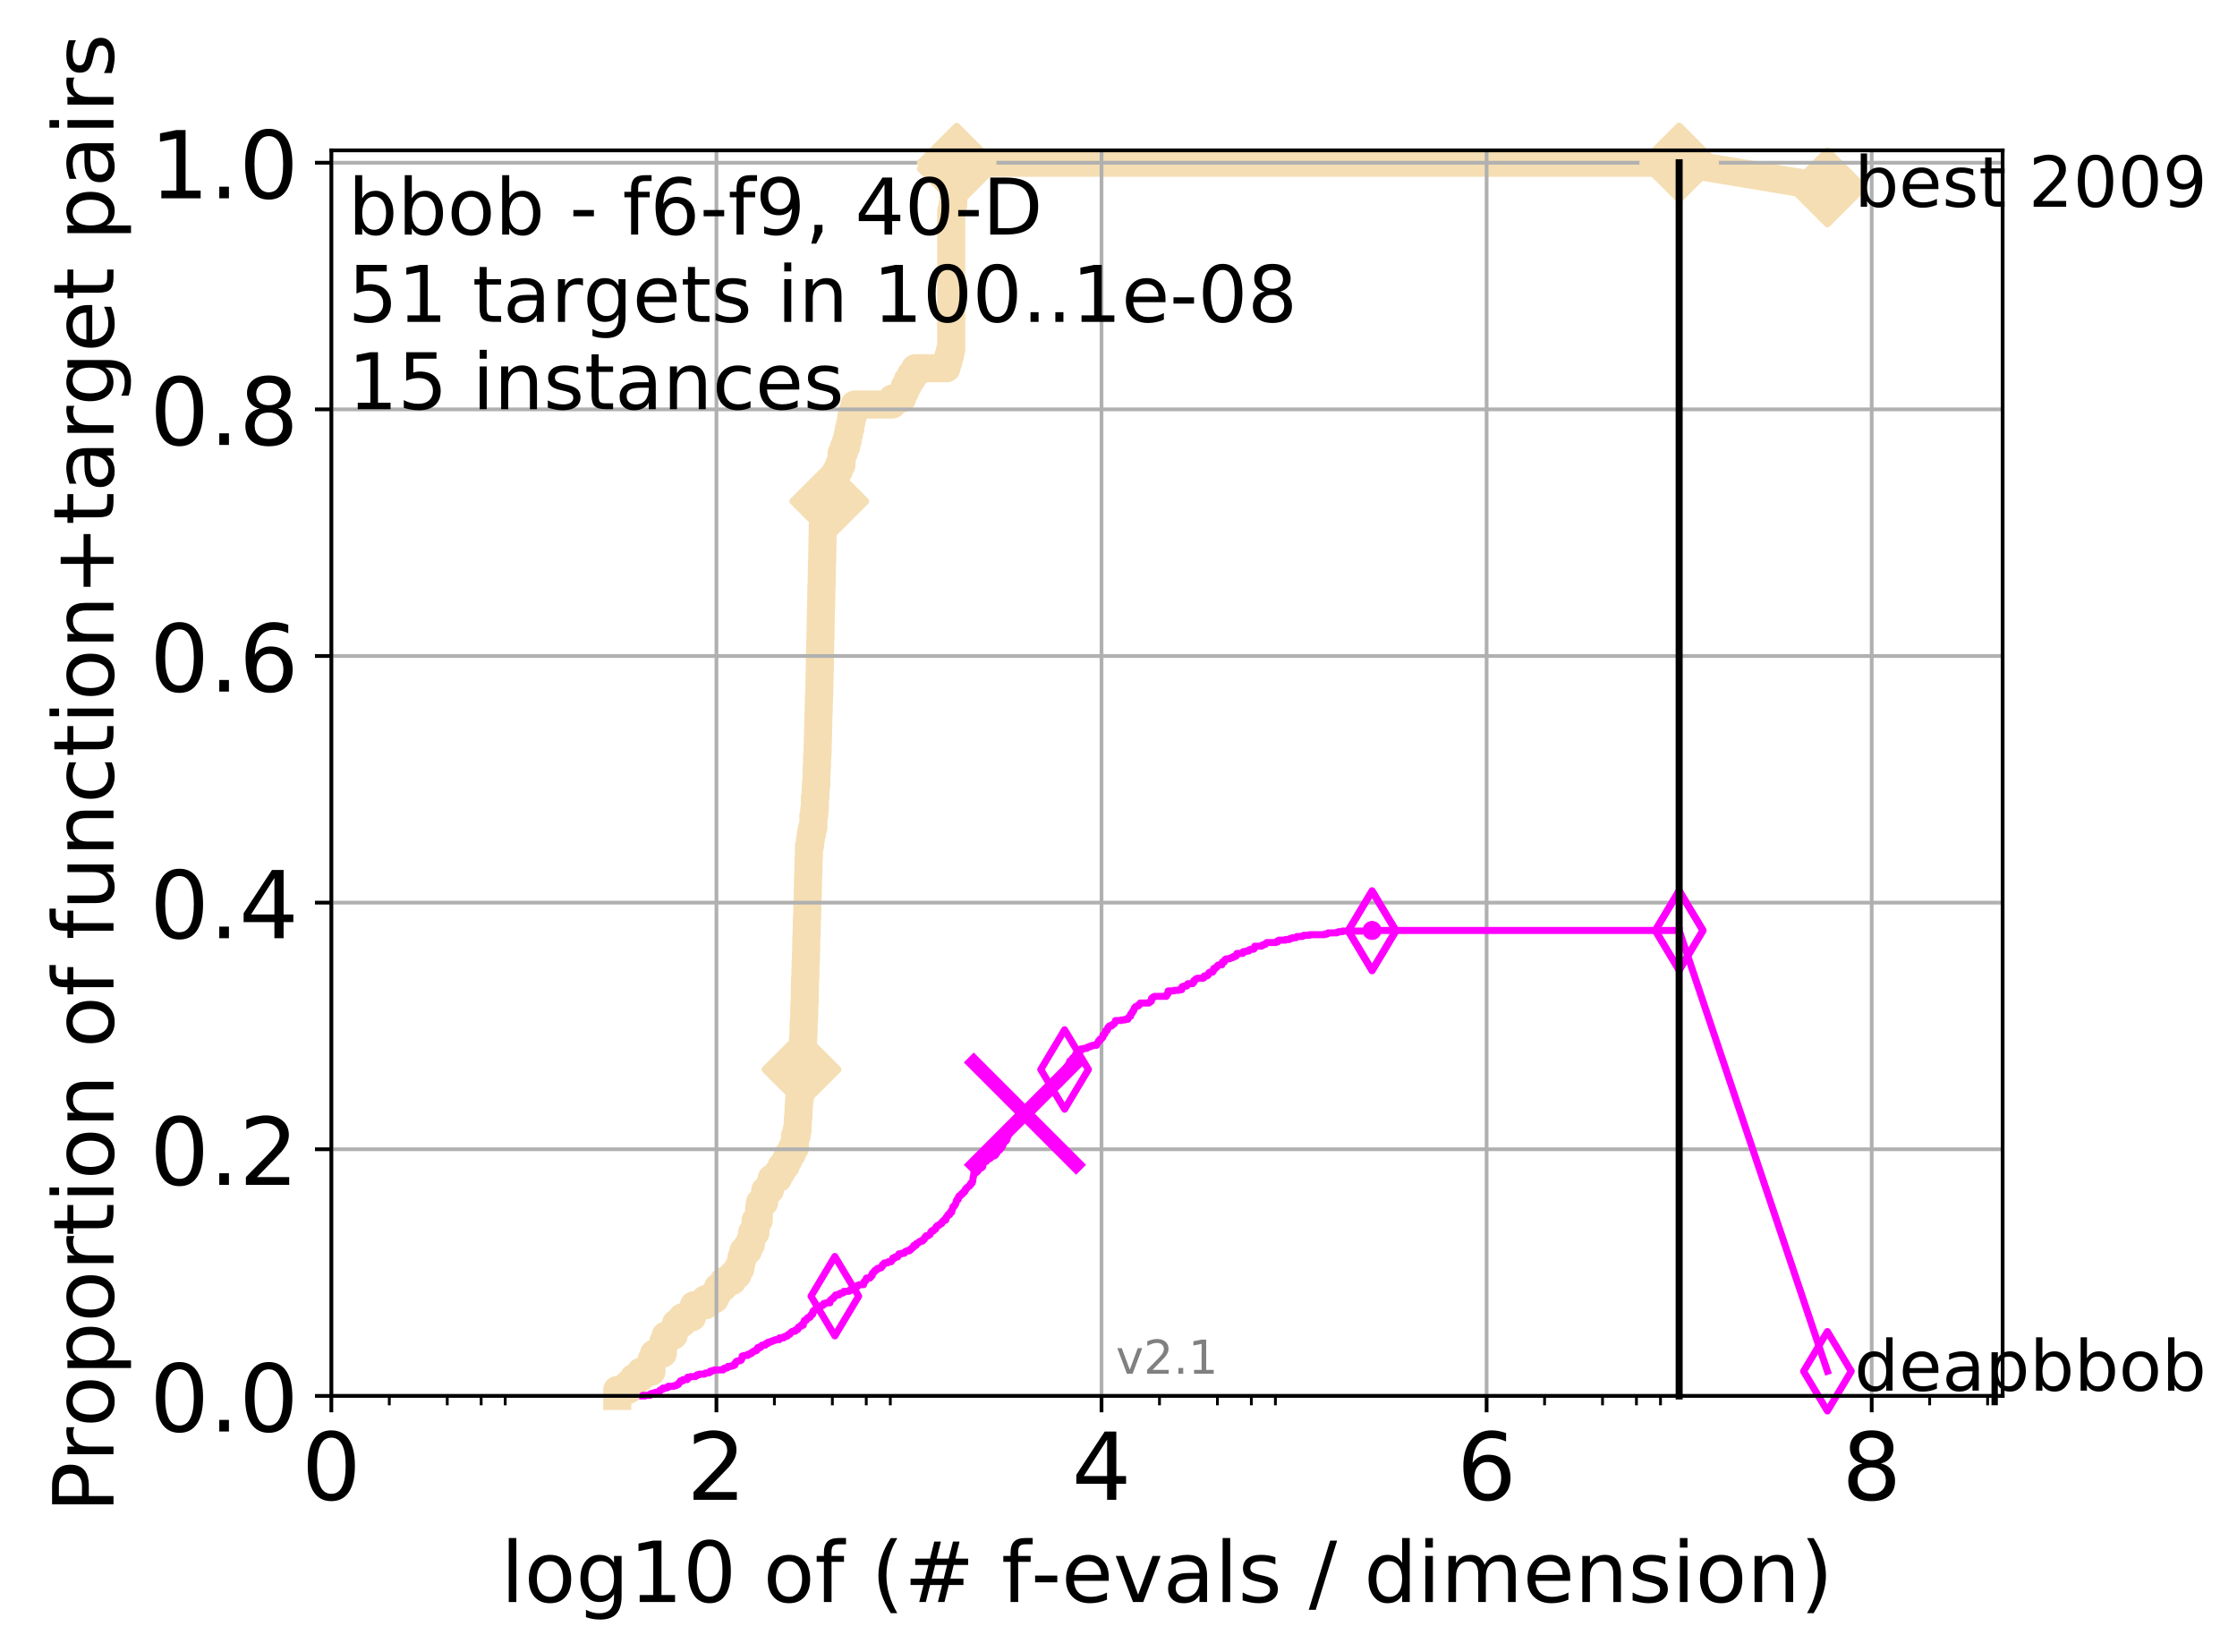<?xml version="1.0" encoding="utf-8" standalone="no"?>
<!DOCTYPE svg PUBLIC "-//W3C//DTD SVG 1.1//EN"
  "http://www.w3.org/Graphics/SVG/1.1/DTD/svg11.dtd">
<!-- Created with matplotlib (http://matplotlib.org/) -->
<svg height="353pt" version="1.1" viewBox="0 0 478 353" width="478pt" xmlns="http://www.w3.org/2000/svg" xmlns:xlink="http://www.w3.org/1999/xlink">
 <defs>
  <style type="text/css">
*{stroke-linecap:butt;stroke-linejoin:round;}
  </style>
 </defs>
 <g id="figure_1">
  <g id="patch_1">
   <path d="M 0 353.222 
L 478.829 353.222 
L 478.829 0 
L 0 0 
z
" style="fill:#ffffff;"/>
  </g>
  <g id="axes_1">
   <g id="patch_2">
    <path d="M 70.8 298.245 
L 427.92 298.245 
L 427.92 32.133 
L 70.8 32.133 
z
" style="fill:#ffffff;"/>
   </g>
   <g id="line2d_1">
    <path d="M 131.898 298.245 
L 131.898 296.954 
L 134.289 296.954 
L 134.289 295.662 
L 135.441 295.662 
L 135.441 294.371 
L 136.891 294.371 
L 136.891 293.079 
L 139.211 293.079 
L 139.22 290.496 
L 139.746 290.496 
L 139.746 289.204 
L 141.623 289.204 
L 141.623 287.913 
L 141.75 287.913 
L 141.75 286.621 
L 142.24 286.621 
L 142.24 285.33 
L 143.943 285.33 
L 143.943 284.038 
L 144.436 284.038 
L 144.436 282.747 
L 145.762 282.747 
L 145.762 281.455 
L 147.868 281.455 
L 147.868 280.164 
L 148.264 280.164 
L 148.264 278.872 
L 150.735 278.872 
L 150.735 277.58 
L 152.734 277.58 
L 152.734 276.289 
L 153.431 276.289 
L 153.431 274.997 
L 154.626 274.997 
L 154.626 273.706 
L 156.458 273.706 
L 156.458 272.414 
L 157.577 272.414 
L 157.577 271.123 
L 158.195 271.123 
L 158.195 269.831 
L 158.455 269.831 
L 158.455 268.54 
L 158.85 268.54 
L 158.85 267.248 
L 159.829 267.248 
L 159.829 265.956 
L 160.44 265.956 
L 160.44 264.665 
L 160.69 264.665 
L 160.69 263.373 
L 161.428 263.373 
L 161.45 260.79 
L 162.125 260.79 
L 162.198 258.207 
L 162.385 258.207 
L 162.385 256.916 
L 163.288 256.916 
L 163.288 255.624 
L 163.509 255.624 
L 163.509 254.333 
L 164.498 254.333 
L 164.498 253.041 
L 164.897 253.041 
L 164.897 251.749 
L 166.264 251.749 
L 166.264 250.458 
L 166.986 250.458 
L 166.986 249.166 
L 167.867 249.166 
L 167.867 247.875 
L 168.485 247.875 
L 168.485 246.583 
L 169.203 246.583 
L 169.203 245.292 
L 169.838 245.292 
L 169.866 242.709 
L 170.212 242.709 
L 170.212 241.417 
L 170.423 241.417 
L 170.514 238.834 
L 170.592 238.834 
L 170.664 236.251 
L 170.739 236.251 
L 170.739 234.959 
L 170.894 234.959 
L 171 232.376 
L 171.099 232.376 
L 171.181 229.793 
L 171.268 229.793 
L 171.302 227.21 
L 171.387 227.21 
L 171.467 224.627 
L 171.529 224.627 
L 171.586 222.044 
L 171.645 222.044 
L 171.749 218.169 
L 171.798 218.169 
L 171.893 214.294 
L 171.935 214.294 
L 172.025 209.128 
L 172.075 209.128 
L 172.159 205.253 
L 172.199 205.253 
L 172.306 200.087 
L 172.34 200.087 
L 172.416 196.213 
L 172.456 196.213 
L 172.538 192.338 
L 172.581 192.338 
L 172.67 187.172 
L 172.708 187.172 
L 172.792 183.297 
L 172.835 183.297 
L 172.876 180.714 
L 173.087 180.714 
L 173.087 179.422 
L 173.251 179.422 
L 173.251 178.131 
L 173.514 178.131 
L 173.514 176.839 
L 173.803 176.839 
L 173.803 174.256 
L 173.982 174.256 
L 173.982 172.965 
L 174.116 172.965 
L 174.121 170.381 
L 174.234 170.381 
L 174.325 167.798 
L 174.412 167.798 
L 174.52 163.924 
L 174.554 163.924 
L 174.615 161.341 
L 174.673 161.341 
L 174.773 157.466 
L 174.789 157.466 
L 174.892 152.3 
L 174.923 152.3 
L 175.019 148.425 
L 175.053 148.425 
L 175.157 143.259 
L 175.169 143.259 
L 175.267 136.801 
L 175.3 136.801 
L 175.41 130.343 
L 175.441 130.343 
L 175.526 125.177 
L 175.556 125.177 
L 175.651 120.011 
L 175.678 120.011 
L 175.778 113.553 
L 175.803 113.553 
L 175.803 112.261 
L 176.269 112.261 
L 176.269 110.97 
L 176.593 110.97 
L 176.593 109.678 
L 176.711 109.678 
L 176.711 108.387 
L 177.196 108.387 
L 177.196 107.095 
L 177.55 107.095 
L 177.55 105.804 
L 177.798 105.804 
L 177.798 104.512 
L 177.917 104.512 
L 177.917 103.221 
L 178.378 103.221 
L 178.378 101.929 
L 178.654 101.929 
L 178.654 100.637 
L 179.238 100.637 
L 179.238 99.346 
L 179.8 99.346 
L 179.838 96.763 
L 180.331 96.763 
L 180.331 95.471 
L 180.809 95.471 
L 180.809 94.18 
L 181.134 94.18 
L 181.134 92.888 
L 181.383 92.888 
L 181.383 91.597 
L 181.695 91.597 
L 181.695 90.305 
L 181.913 90.305 
L 181.913 89.013 
L 182.214 89.013 
L 182.214 87.722 
L 182.595 87.722 
L 182.595 86.43 
L 190.673 86.43 
L 190.673 85.139 
L 192.764 85.139 
L 192.764 83.847 
L 193.314 83.847 
L 193.314 82.556 
L 193.928 82.556 
L 193.928 81.264 
L 194.686 81.264 
L 194.686 79.973 
L 195.538 79.973 
L 195.538 78.681 
L 202.246 78.681 
L 202.246 77.389 
L 202.635 77.389 
L 202.635 76.098 
L 202.977 76.098 
L 202.977 74.806 
L 203.256 74.806 
L 203.256 45.101 
L 203.523 45.101 
L 203.523 43.809 
L 203.678 43.809 
L 203.748 41.226 
L 204.017 41.226 
L 204.017 39.934 
L 204.163 39.934 
L 204.267 37.351 
L 204.408 37.351 
L 204.431 34.768 
L 358.8 34.768 
L 358.8 34.768 
" style="fill:none;stroke:#f5deb3;stroke-linecap:square;stroke-width:6;"/>
   </g>
   <g id="line2d_2"/>
   <g id="line2d_3">
    <path d="M 358.8 34.768 
L 390.48 40.038 
" style="fill:none;stroke:#f5deb3;stroke-linecap:square;stroke-width:6;"/>
    <defs>
     <path d="M -0 7.778 
L 7.778 0 
L 0 -7.778 
L -7.778 -0 
z
" id="m8b5e9dc8cb" style="stroke:#f5deb3;stroke-linejoin:miter;stroke-width:1.5;"/>
    </defs>
    <g>
     <use style="fill:#f5deb3;stroke:#f5deb3;stroke-linejoin:miter;stroke-width:1.5;" x="358.8" xlink:href="#m8b5e9dc8cb" y="34.768"/>
     <use style="fill:#f5deb3;stroke:#f5deb3;stroke-linejoin:miter;stroke-width:1.5;" x="390.48" xlink:href="#m8b5e9dc8cb" y="40.038"/>
    </g>
   </g>
   <g id="matplotlib.axis_1">
    <g id="xtick_1">
     <g id="line2d_4">
      <path clip-path="url(#p5ec4779165)" d="M 70.8 298.245 
L 70.8 32.133 
" style="fill:none;stroke:#b0b0b0;stroke-linecap:square;stroke-width:0.8;"/>
     </g>
     <g id="line2d_5">
      <defs>
       <path d="M 0 0 
L 0 3.5 
" id="m19775f1339" style="stroke:#000000;stroke-width:0.8;"/>
      </defs>
      <g>
       <use style="stroke:#000000;stroke-width:0.8;" x="70.8" xlink:href="#m19775f1339" y="298.245"/>
      </g>
     </g>
     <g id="text_1">
      <!-- 0 -->
      <defs>
       <path d="M 31.781 66.406 
Q 24.172 66.406 20.328 58.906 
Q 16.5 51.422 16.5 36.375 
Q 16.5 21.391 20.328 13.891 
Q 24.172 6.391 31.781 6.391 
Q 39.453 6.391 43.281 13.891 
Q 47.125 21.391 47.125 36.375 
Q 47.125 51.422 43.281 58.906 
Q 39.453 66.406 31.781 66.406 
M 31.781 74.219 
Q 44.047 74.219 50.516 64.516 
Q 56.984 54.828 56.984 36.375 
Q 56.984 17.969 50.516 8.266 
Q 44.047 -1.422 31.781 -1.422 
Q 19.531 -1.422 13.062 8.266 
Q 6.594 17.969 6.594 36.375 
Q 6.594 54.828 13.062 64.516 
Q 19.531 74.219 31.781 74.219 
" id="DejaVuSans-30"/>
      </defs>
      <g transform="translate(64.438 320.442)scale(0.2 -0.2)">
       <use xlink:href="#DejaVuSans-30"/>
      </g>
     </g>
    </g>
    <g id="xtick_2">
     <g id="line2d_6">
      <path clip-path="url(#p5ec4779165)" d="M 153.086 298.245 
L 153.086 32.133 
" style="fill:none;stroke:#b0b0b0;stroke-linecap:square;stroke-width:0.8;"/>
     </g>
     <g id="line2d_7">
      <g>
       <use style="stroke:#000000;stroke-width:0.8;" x="153.086" xlink:href="#m19775f1339" y="298.245"/>
      </g>
     </g>
     <g id="text_2">
      <!-- 2 -->
      <defs>
       <path d="M 19.188 8.297 
L 53.609 8.297 
L 53.609 0 
L 7.328 0 
L 7.328 8.297 
Q 12.938 14.109 22.625 23.891 
Q 32.328 33.688 34.812 36.531 
Q 39.547 41.844 41.422 45.531 
Q 43.312 49.219 43.312 52.781 
Q 43.312 58.594 39.234 62.25 
Q 35.156 65.922 28.609 65.922 
Q 23.969 65.922 18.812 64.312 
Q 13.672 62.703 7.812 59.422 
L 7.812 69.391 
Q 13.766 71.781 18.938 73 
Q 24.125 74.219 28.422 74.219 
Q 39.75 74.219 46.484 68.547 
Q 53.219 62.891 53.219 53.422 
Q 53.219 48.922 51.531 44.891 
Q 49.859 40.875 45.406 35.406 
Q 44.188 33.984 37.641 27.219 
Q 31.109 20.453 19.188 8.297 
" id="DejaVuSans-32"/>
      </defs>
      <g transform="translate(146.723 320.442)scale(0.2 -0.2)">
       <use xlink:href="#DejaVuSans-32"/>
      </g>
     </g>
    </g>
    <g id="xtick_3">
     <g id="line2d_8">
      <path clip-path="url(#p5ec4779165)" d="M 235.371 298.245 
L 235.371 32.133 
" style="fill:none;stroke:#b0b0b0;stroke-linecap:square;stroke-width:0.8;"/>
     </g>
     <g id="line2d_9">
      <g>
       <use style="stroke:#000000;stroke-width:0.8;" x="235.371" xlink:href="#m19775f1339" y="298.245"/>
      </g>
     </g>
     <g id="text_3">
      <!-- 4 -->
      <defs>
       <path d="M 37.797 64.312 
L 12.891 25.391 
L 37.797 25.391 
z
M 35.203 72.906 
L 47.609 72.906 
L 47.609 25.391 
L 58.016 25.391 
L 58.016 17.188 
L 47.609 17.188 
L 47.609 0 
L 37.797 0 
L 37.797 17.188 
L 4.891 17.188 
L 4.891 26.703 
z
" id="DejaVuSans-34"/>
      </defs>
      <g transform="translate(229.009 320.442)scale(0.2 -0.2)">
       <use xlink:href="#DejaVuSans-34"/>
      </g>
     </g>
    </g>
    <g id="xtick_4">
     <g id="line2d_10">
      <path clip-path="url(#p5ec4779165)" d="M 317.657 298.245 
L 317.657 32.133 
" style="fill:none;stroke:#b0b0b0;stroke-linecap:square;stroke-width:0.8;"/>
     </g>
     <g id="line2d_11">
      <g>
       <use style="stroke:#000000;stroke-width:0.8;" x="317.657" xlink:href="#m19775f1339" y="298.245"/>
      </g>
     </g>
     <g id="text_4">
      <!-- 6 -->
      <defs>
       <path d="M 33.016 40.375 
Q 26.375 40.375 22.484 35.828 
Q 18.609 31.297 18.609 23.391 
Q 18.609 15.531 22.484 10.953 
Q 26.375 6.391 33.016 6.391 
Q 39.656 6.391 43.531 10.953 
Q 47.406 15.531 47.406 23.391 
Q 47.406 31.297 43.531 35.828 
Q 39.656 40.375 33.016 40.375 
M 52.594 71.297 
L 52.594 62.312 
Q 48.875 64.062 45.094 64.984 
Q 41.312 65.922 37.594 65.922 
Q 27.828 65.922 22.672 59.328 
Q 17.531 52.734 16.797 39.406 
Q 19.672 43.656 24.016 45.922 
Q 28.375 48.188 33.594 48.188 
Q 44.578 48.188 50.953 41.516 
Q 57.328 34.859 57.328 23.391 
Q 57.328 12.156 50.688 5.359 
Q 44.047 -1.422 33.016 -1.422 
Q 20.359 -1.422 13.672 8.266 
Q 6.984 17.969 6.984 36.375 
Q 6.984 53.656 15.188 63.938 
Q 23.391 74.219 37.203 74.219 
Q 40.922 74.219 44.703 73.484 
Q 48.484 72.75 52.594 71.297 
" id="DejaVuSans-36"/>
      </defs>
      <g transform="translate(311.295 320.442)scale(0.2 -0.2)">
       <use xlink:href="#DejaVuSans-36"/>
      </g>
     </g>
    </g>
    <g id="xtick_5">
     <g id="line2d_12">
      <path clip-path="url(#p5ec4779165)" d="M 399.943 298.245 
L 399.943 32.133 
" style="fill:none;stroke:#b0b0b0;stroke-linecap:square;stroke-width:0.8;"/>
     </g>
     <g id="line2d_13">
      <g>
       <use style="stroke:#000000;stroke-width:0.8;" x="399.943" xlink:href="#m19775f1339" y="298.245"/>
      </g>
     </g>
     <g id="text_5">
      <!-- 8 -->
      <defs>
       <path d="M 31.781 34.625 
Q 24.75 34.625 20.719 30.859 
Q 16.703 27.094 16.703 20.516 
Q 16.703 13.922 20.719 10.156 
Q 24.75 6.391 31.781 6.391 
Q 38.812 6.391 42.859 10.172 
Q 46.922 13.969 46.922 20.516 
Q 46.922 27.094 42.891 30.859 
Q 38.875 34.625 31.781 34.625 
M 21.922 38.812 
Q 15.578 40.375 12.031 44.719 
Q 8.5 49.078 8.5 55.328 
Q 8.5 64.062 14.719 69.141 
Q 20.953 74.219 31.781 74.219 
Q 42.672 74.219 48.875 69.141 
Q 55.078 64.062 55.078 55.328 
Q 55.078 49.078 51.531 44.719 
Q 48 40.375 41.703 38.812 
Q 48.828 37.156 52.797 32.312 
Q 56.781 27.484 56.781 20.516 
Q 56.781 9.906 50.312 4.234 
Q 43.844 -1.422 31.781 -1.422 
Q 19.734 -1.422 13.25 4.234 
Q 6.781 9.906 6.781 20.516 
Q 6.781 27.484 10.781 32.312 
Q 14.797 37.156 21.922 38.812 
M 18.312 54.391 
Q 18.312 48.734 21.844 45.562 
Q 25.391 42.391 31.781 42.391 
Q 38.141 42.391 41.719 45.562 
Q 45.312 48.734 45.312 54.391 
Q 45.312 60.062 41.719 63.234 
Q 38.141 66.406 31.781 66.406 
Q 25.391 66.406 21.844 63.234 
Q 18.312 60.062 18.312 54.391 
" id="DejaVuSans-38"/>
      </defs>
      <g transform="translate(393.58 320.442)scale(0.2 -0.2)">
       <use xlink:href="#DejaVuSans-38"/>
      </g>
     </g>
    </g>
    <g id="xtick_6">
     <g id="line2d_14">
      <defs>
       <path d="M 0 0 
L 0 2 
" id="me5331bdb06" style="stroke:#000000;stroke-width:0.6;"/>
      </defs>
      <g>
       <use style="stroke:#000000;stroke-width:0.6;" x="83.185" xlink:href="#me5331bdb06" y="298.245"/>
      </g>
     </g>
    </g>
    <g id="xtick_7">
     <g id="line2d_15">
      <g>
       <use style="stroke:#000000;stroke-width:0.6;" x="95.57" xlink:href="#me5331bdb06" y="298.245"/>
      </g>
     </g>
    </g>
    <g id="xtick_8">
     <g id="line2d_16">
      <g>
       <use style="stroke:#000000;stroke-width:0.6;" x="102.815" xlink:href="#me5331bdb06" y="298.245"/>
      </g>
     </g>
    </g>
    <g id="xtick_9">
     <g id="line2d_17">
      <g>
       <use style="stroke:#000000;stroke-width:0.6;" x="107.956" xlink:href="#me5331bdb06" y="298.245"/>
      </g>
     </g>
    </g>
    <g id="xtick_10">
     <g id="line2d_18">
      <g>
       <use style="stroke:#000000;stroke-width:0.6;" x="165.471" xlink:href="#me5331bdb06" y="298.245"/>
      </g>
     </g>
    </g>
    <g id="xtick_11">
     <g id="line2d_19">
      <g>
       <use style="stroke:#000000;stroke-width:0.6;" x="177.856" xlink:href="#me5331bdb06" y="298.245"/>
      </g>
     </g>
    </g>
    <g id="xtick_12">
     <g id="line2d_20">
      <g>
       <use style="stroke:#000000;stroke-width:0.6;" x="185.101" xlink:href="#me5331bdb06" y="298.245"/>
      </g>
     </g>
    </g>
    <g id="xtick_13">
     <g id="line2d_21">
      <g>
       <use style="stroke:#000000;stroke-width:0.6;" x="190.241" xlink:href="#me5331bdb06" y="298.245"/>
      </g>
     </g>
    </g>
    <g id="xtick_14">
     <g id="line2d_22">
      <g>
       <use style="stroke:#000000;stroke-width:0.6;" x="247.757" xlink:href="#me5331bdb06" y="298.245"/>
      </g>
     </g>
    </g>
    <g id="xtick_15">
     <g id="line2d_23">
      <g>
       <use style="stroke:#000000;stroke-width:0.6;" x="260.142" xlink:href="#me5331bdb06" y="298.245"/>
      </g>
     </g>
    </g>
    <g id="xtick_16">
     <g id="line2d_24">
      <g>
       <use style="stroke:#000000;stroke-width:0.6;" x="267.387" xlink:href="#me5331bdb06" y="298.245"/>
      </g>
     </g>
    </g>
    <g id="xtick_17">
     <g id="line2d_25">
      <g>
       <use style="stroke:#000000;stroke-width:0.6;" x="272.527" xlink:href="#me5331bdb06" y="298.245"/>
      </g>
     </g>
    </g>
    <g id="xtick_18">
     <g id="line2d_26">
      <g>
       <use style="stroke:#000000;stroke-width:0.6;" x="330.042" xlink:href="#me5331bdb06" y="298.245"/>
      </g>
     </g>
    </g>
    <g id="xtick_19">
     <g id="line2d_27">
      <g>
       <use style="stroke:#000000;stroke-width:0.6;" x="342.428" xlink:href="#me5331bdb06" y="298.245"/>
      </g>
     </g>
    </g>
    <g id="xtick_20">
     <g id="line2d_28">
      <g>
       <use style="stroke:#000000;stroke-width:0.6;" x="349.673" xlink:href="#me5331bdb06" y="298.245"/>
      </g>
     </g>
    </g>
    <g id="xtick_21">
     <g id="line2d_29">
      <g>
       <use style="stroke:#000000;stroke-width:0.6;" x="354.813" xlink:href="#me5331bdb06" y="298.245"/>
      </g>
     </g>
    </g>
    <g id="xtick_22">
     <g id="line2d_30">
      <g>
       <use style="stroke:#000000;stroke-width:0.6;" x="412.328" xlink:href="#me5331bdb06" y="298.245"/>
      </g>
     </g>
    </g>
    <g id="xtick_23">
     <g id="line2d_31">
      <g>
       <use style="stroke:#000000;stroke-width:0.6;" x="424.713" xlink:href="#me5331bdb06" y="298.245"/>
      </g>
     </g>
    </g>
    <g id="text_6">
     <!-- log10 of (# f-evals / dimension) -->
     <defs>
      <path d="M 9.422 75.984 
L 18.406 75.984 
L 18.406 0 
L 9.422 0 
z
" id="DejaVuSans-6c"/>
      <path d="M 30.609 48.391 
Q 23.391 48.391 19.188 42.75 
Q 14.984 37.109 14.984 27.297 
Q 14.984 17.484 19.156 11.844 
Q 23.344 6.203 30.609 6.203 
Q 37.797 6.203 41.984 11.859 
Q 46.188 17.531 46.188 27.297 
Q 46.188 37.016 41.984 42.703 
Q 37.797 48.391 30.609 48.391 
M 30.609 56 
Q 42.328 56 49.016 48.375 
Q 55.719 40.766 55.719 27.297 
Q 55.719 13.875 49.016 6.219 
Q 42.328 -1.422 30.609 -1.422 
Q 18.844 -1.422 12.172 6.219 
Q 5.516 13.875 5.516 27.297 
Q 5.516 40.766 12.172 48.375 
Q 18.844 56 30.609 56 
" id="DejaVuSans-6f"/>
      <path d="M 45.406 27.984 
Q 45.406 37.75 41.375 43.109 
Q 37.359 48.484 30.078 48.484 
Q 22.859 48.484 18.828 43.109 
Q 14.797 37.75 14.797 27.984 
Q 14.797 18.266 18.828 12.891 
Q 22.859 7.516 30.078 7.516 
Q 37.359 7.516 41.375 12.891 
Q 45.406 18.266 45.406 27.984 
M 54.391 6.781 
Q 54.391 -7.172 48.188 -13.984 
Q 42 -20.797 29.203 -20.797 
Q 24.469 -20.797 20.266 -20.094 
Q 16.062 -19.391 12.109 -17.922 
L 12.109 -9.188 
Q 16.062 -11.328 19.922 -12.344 
Q 23.781 -13.375 27.781 -13.375 
Q 36.625 -13.375 41.016 -8.766 
Q 45.406 -4.156 45.406 5.172 
L 45.406 9.625 
Q 42.625 4.781 38.281 2.391 
Q 33.938 0 27.875 0 
Q 17.828 0 11.672 7.656 
Q 5.516 15.328 5.516 27.984 
Q 5.516 40.672 11.672 48.328 
Q 17.828 56 27.875 56 
Q 33.938 56 38.281 53.609 
Q 42.625 51.219 45.406 46.391 
L 45.406 54.688 
L 54.391 54.688 
z
" id="DejaVuSans-67"/>
      <path d="M 12.406 8.297 
L 28.516 8.297 
L 28.516 63.922 
L 10.984 60.406 
L 10.984 69.391 
L 28.422 72.906 
L 38.281 72.906 
L 38.281 8.297 
L 54.391 8.297 
L 54.391 0 
L 12.406 0 
z
" id="DejaVuSans-31"/>
      <path id="DejaVuSans-20"/>
      <path d="M 37.109 75.984 
L 37.109 68.5 
L 28.516 68.5 
Q 23.688 68.5 21.797 66.547 
Q 19.922 64.594 19.922 59.516 
L 19.922 54.688 
L 34.719 54.688 
L 34.719 47.703 
L 19.922 47.703 
L 19.922 0 
L 10.891 0 
L 10.891 47.703 
L 2.297 47.703 
L 2.297 54.688 
L 10.891 54.688 
L 10.891 58.5 
Q 10.891 67.625 15.141 71.797 
Q 19.391 75.984 28.609 75.984 
z
" id="DejaVuSans-66"/>
      <path d="M 31 75.875 
Q 24.469 64.656 21.281 53.656 
Q 18.109 42.672 18.109 31.391 
Q 18.109 20.125 21.312 9.062 
Q 24.516 -2 31 -13.188 
L 23.188 -13.188 
Q 15.875 -1.703 12.234 9.375 
Q 8.594 20.453 8.594 31.391 
Q 8.594 42.281 12.203 53.312 
Q 15.828 64.359 23.188 75.875 
z
" id="DejaVuSans-28"/>
      <path d="M 51.125 44 
L 36.922 44 
L 32.812 27.688 
L 47.125 27.688 
z
M 43.797 71.781 
L 38.719 51.516 
L 52.984 51.516 
L 58.109 71.781 
L 65.922 71.781 
L 60.891 51.516 
L 76.125 51.516 
L 76.125 44 
L 58.984 44 
L 54.984 27.688 
L 70.516 27.688 
L 70.516 20.219 
L 53.078 20.219 
L 48 0 
L 40.188 0 
L 45.219 20.219 
L 30.906 20.219 
L 25.875 0 
L 18.016 0 
L 23.094 20.219 
L 7.719 20.219 
L 7.719 27.688 
L 24.906 27.688 
L 29 44 
L 13.281 44 
L 13.281 51.516 
L 30.906 51.516 
L 35.891 71.781 
z
" id="DejaVuSans-23"/>
      <path d="M 4.891 31.391 
L 31.203 31.391 
L 31.203 23.391 
L 4.891 23.391 
z
" id="DejaVuSans-2d"/>
      <path d="M 56.203 29.594 
L 56.203 25.203 
L 14.891 25.203 
Q 15.484 15.922 20.484 11.062 
Q 25.484 6.203 34.422 6.203 
Q 39.594 6.203 44.453 7.469 
Q 49.312 8.734 54.109 11.281 
L 54.109 2.781 
Q 49.266 0.734 44.188 -0.344 
Q 39.109 -1.422 33.891 -1.422 
Q 20.797 -1.422 13.156 6.188 
Q 5.516 13.812 5.516 26.812 
Q 5.516 40.234 12.766 48.109 
Q 20.016 56 32.328 56 
Q 43.359 56 49.781 48.891 
Q 56.203 41.797 56.203 29.594 
M 47.219 32.234 
Q 47.125 39.594 43.094 43.984 
Q 39.062 48.391 32.422 48.391 
Q 24.906 48.391 20.391 44.141 
Q 15.875 39.891 15.188 32.172 
z
" id="DejaVuSans-65"/>
      <path d="M 2.984 54.688 
L 12.5 54.688 
L 29.594 8.797 
L 46.688 54.688 
L 56.203 54.688 
L 35.688 0 
L 23.484 0 
z
" id="DejaVuSans-76"/>
      <path d="M 34.281 27.484 
Q 23.391 27.484 19.188 25 
Q 14.984 22.516 14.984 16.5 
Q 14.984 11.719 18.141 8.906 
Q 21.297 6.109 26.703 6.109 
Q 34.188 6.109 38.703 11.406 
Q 43.219 16.703 43.219 25.484 
L 43.219 27.484 
z
M 52.203 31.203 
L 52.203 0 
L 43.219 0 
L 43.219 8.297 
Q 40.141 3.328 35.547 0.953 
Q 30.953 -1.422 24.312 -1.422 
Q 15.922 -1.422 10.953 3.297 
Q 6 8.016 6 15.922 
Q 6 25.141 12.172 29.828 
Q 18.359 34.516 30.609 34.516 
L 43.219 34.516 
L 43.219 35.406 
Q 43.219 41.609 39.141 45 
Q 35.062 48.391 27.688 48.391 
Q 23 48.391 18.547 47.266 
Q 14.109 46.141 10.016 43.891 
L 10.016 52.203 
Q 14.938 54.109 19.578 55.047 
Q 24.219 56 28.609 56 
Q 40.484 56 46.344 49.844 
Q 52.203 43.703 52.203 31.203 
" id="DejaVuSans-61"/>
      <path d="M 44.281 53.078 
L 44.281 44.578 
Q 40.484 46.531 36.375 47.5 
Q 32.281 48.484 27.875 48.484 
Q 21.188 48.484 17.844 46.438 
Q 14.5 44.391 14.5 40.281 
Q 14.5 37.156 16.891 35.375 
Q 19.281 33.594 26.516 31.984 
L 29.594 31.297 
Q 39.156 29.25 43.188 25.516 
Q 47.219 21.781 47.219 15.094 
Q 47.219 7.469 41.188 3.016 
Q 35.156 -1.422 24.609 -1.422 
Q 20.219 -1.422 15.453 -0.562 
Q 10.688 0.297 5.422 2 
L 5.422 11.281 
Q 10.406 8.688 15.234 7.391 
Q 20.062 6.109 24.812 6.109 
Q 31.156 6.109 34.562 8.281 
Q 37.984 10.453 37.984 14.406 
Q 37.984 18.062 35.516 20.016 
Q 33.062 21.969 24.703 23.781 
L 21.578 24.516 
Q 13.234 26.266 9.516 29.906 
Q 5.812 33.547 5.812 39.891 
Q 5.812 47.609 11.281 51.797 
Q 16.75 56 26.812 56 
Q 31.781 56 36.172 55.266 
Q 40.578 54.547 44.281 53.078 
" id="DejaVuSans-73"/>
      <path d="M 25.391 72.906 
L 33.688 72.906 
L 8.297 -9.281 
L 0 -9.281 
z
" id="DejaVuSans-2f"/>
      <path d="M 45.406 46.391 
L 45.406 75.984 
L 54.391 75.984 
L 54.391 0 
L 45.406 0 
L 45.406 8.203 
Q 42.578 3.328 38.25 0.953 
Q 33.938 -1.422 27.875 -1.422 
Q 17.969 -1.422 11.734 6.484 
Q 5.516 14.406 5.516 27.297 
Q 5.516 40.188 11.734 48.094 
Q 17.969 56 27.875 56 
Q 33.938 56 38.25 53.625 
Q 42.578 51.266 45.406 46.391 
M 14.797 27.297 
Q 14.797 17.391 18.875 11.75 
Q 22.953 6.109 30.078 6.109 
Q 37.203 6.109 41.297 11.75 
Q 45.406 17.391 45.406 27.297 
Q 45.406 37.203 41.297 42.844 
Q 37.203 48.484 30.078 48.484 
Q 22.953 48.484 18.875 42.844 
Q 14.797 37.203 14.797 27.297 
" id="DejaVuSans-64"/>
      <path d="M 9.422 54.688 
L 18.406 54.688 
L 18.406 0 
L 9.422 0 
z
M 9.422 75.984 
L 18.406 75.984 
L 18.406 64.594 
L 9.422 64.594 
z
" id="DejaVuSans-69"/>
      <path d="M 52 44.188 
Q 55.375 50.25 60.062 53.125 
Q 64.75 56 71.094 56 
Q 79.641 56 84.281 50.016 
Q 88.922 44.047 88.922 33.016 
L 88.922 0 
L 79.891 0 
L 79.891 32.719 
Q 79.891 40.578 77.094 44.375 
Q 74.312 48.188 68.609 48.188 
Q 61.625 48.188 57.562 43.547 
Q 53.516 38.922 53.516 30.906 
L 53.516 0 
L 44.484 0 
L 44.484 32.719 
Q 44.484 40.625 41.703 44.406 
Q 38.922 48.188 33.109 48.188 
Q 26.219 48.188 22.156 43.531 
Q 18.109 38.875 18.109 30.906 
L 18.109 0 
L 9.078 0 
L 9.078 54.688 
L 18.109 54.688 
L 18.109 46.188 
Q 21.188 51.219 25.484 53.609 
Q 29.781 56 35.688 56 
Q 41.656 56 45.828 52.969 
Q 50 49.953 52 44.188 
" id="DejaVuSans-6d"/>
      <path d="M 54.891 33.016 
L 54.891 0 
L 45.906 0 
L 45.906 32.719 
Q 45.906 40.484 42.875 44.328 
Q 39.844 48.188 33.797 48.188 
Q 26.516 48.188 22.312 43.547 
Q 18.109 38.922 18.109 30.906 
L 18.109 0 
L 9.078 0 
L 9.078 54.688 
L 18.109 54.688 
L 18.109 46.188 
Q 21.344 51.125 25.703 53.562 
Q 30.078 56 35.797 56 
Q 45.219 56 50.047 50.172 
Q 54.891 44.344 54.891 33.016 
" id="DejaVuSans-6e"/>
      <path d="M 8.016 75.875 
L 15.828 75.875 
Q 23.141 64.359 26.781 53.312 
Q 30.422 42.281 30.422 31.391 
Q 30.422 20.453 26.781 9.375 
Q 23.141 -1.703 15.828 -13.188 
L 8.016 -13.188 
Q 14.5 -2 17.703 9.062 
Q 20.906 20.125 20.906 31.391 
Q 20.906 42.672 17.703 53.656 
Q 14.5 64.656 8.016 75.875 
" id="DejaVuSans-29"/>
     </defs>
     <g transform="translate(107.015 342.279)scale(0.18 -0.18)">
      <use xlink:href="#DejaVuSans-6c"/>
      <use x="27.783" xlink:href="#DejaVuSans-6f"/>
      <use x="88.965" xlink:href="#DejaVuSans-67"/>
      <use x="152.441" xlink:href="#DejaVuSans-31"/>
      <use x="216.064" xlink:href="#DejaVuSans-30"/>
      <use x="279.688" xlink:href="#DejaVuSans-20"/>
      <use x="311.475" xlink:href="#DejaVuSans-6f"/>
      <use x="372.656" xlink:href="#DejaVuSans-66"/>
      <use x="407.861" xlink:href="#DejaVuSans-20"/>
      <use x="439.648" xlink:href="#DejaVuSans-28"/>
      <use x="478.662" xlink:href="#DejaVuSans-23"/>
      <use x="562.451" xlink:href="#DejaVuSans-20"/>
      <use x="594.238" xlink:href="#DejaVuSans-66"/>
      <use x="629.365" xlink:href="#DejaVuSans-2d"/>
      <use x="665.449" xlink:href="#DejaVuSans-65"/>
      <use x="726.973" xlink:href="#DejaVuSans-76"/>
      <use x="786.152" xlink:href="#DejaVuSans-61"/>
      <use x="847.432" xlink:href="#DejaVuSans-6c"/>
      <use x="875.215" xlink:href="#DejaVuSans-73"/>
      <use x="927.314" xlink:href="#DejaVuSans-20"/>
      <use x="959.102" xlink:href="#DejaVuSans-2f"/>
      <use x="992.793" xlink:href="#DejaVuSans-20"/>
      <use x="1024.58" xlink:href="#DejaVuSans-64"/>
      <use x="1088.057" xlink:href="#DejaVuSans-69"/>
      <use x="1115.84" xlink:href="#DejaVuSans-6d"/>
      <use x="1213.252" xlink:href="#DejaVuSans-65"/>
      <use x="1274.775" xlink:href="#DejaVuSans-6e"/>
      <use x="1338.154" xlink:href="#DejaVuSans-73"/>
      <use x="1390.254" xlink:href="#DejaVuSans-69"/>
      <use x="1418.037" xlink:href="#DejaVuSans-6f"/>
      <use x="1479.219" xlink:href="#DejaVuSans-6e"/>
      <use x="1542.598" xlink:href="#DejaVuSans-29"/>
     </g>
    </g>
   </g>
   <g id="matplotlib.axis_2">
    <g id="ytick_1">
     <g id="line2d_32">
      <path clip-path="url(#p5ec4779165)" d="M 70.8 298.245 
L 427.92 298.245 
" style="fill:none;stroke:#b0b0b0;stroke-linecap:square;stroke-width:0.8;"/>
     </g>
     <g id="line2d_33">
      <defs>
       <path d="M 0 0 
L -3.5 0 
" id="mc05147e632" style="stroke:#000000;stroke-width:0.8;"/>
      </defs>
      <g>
       <use style="stroke:#000000;stroke-width:0.8;" x="70.8" xlink:href="#mc05147e632" y="298.245"/>
      </g>
     </g>
     <g id="text_7">
      <!-- 0.0 -->
      <defs>
       <path d="M 10.688 12.406 
L 21 12.406 
L 21 0 
L 10.688 0 
z
" id="DejaVuSans-2e"/>
      </defs>
      <g transform="translate(31.994 305.844)scale(0.2 -0.2)">
       <use xlink:href="#DejaVuSans-30"/>
       <use x="63.623" xlink:href="#DejaVuSans-2e"/>
       <use x="95.41" xlink:href="#DejaVuSans-30"/>
      </g>
     </g>
    </g>
    <g id="ytick_2">
     <g id="line2d_34">
      <path clip-path="url(#p5ec4779165)" d="M 70.8 245.55 
L 427.92 245.55 
" style="fill:none;stroke:#b0b0b0;stroke-linecap:square;stroke-width:0.8;"/>
     </g>
     <g id="line2d_35">
      <g>
       <use style="stroke:#000000;stroke-width:0.8;" x="70.8" xlink:href="#mc05147e632" y="245.55"/>
      </g>
     </g>
     <g id="text_8">
      <!-- 0.2 -->
      <g transform="translate(31.994 253.148)scale(0.2 -0.2)">
       <use xlink:href="#DejaVuSans-30"/>
       <use x="63.623" xlink:href="#DejaVuSans-2e"/>
       <use x="95.41" xlink:href="#DejaVuSans-32"/>
      </g>
     </g>
    </g>
    <g id="ytick_3">
     <g id="line2d_36">
      <path clip-path="url(#p5ec4779165)" d="M 70.8 192.854 
L 427.92 192.854 
" style="fill:none;stroke:#b0b0b0;stroke-linecap:square;stroke-width:0.8;"/>
     </g>
     <g id="line2d_37">
      <g>
       <use style="stroke:#000000;stroke-width:0.8;" x="70.8" xlink:href="#mc05147e632" y="192.854"/>
      </g>
     </g>
     <g id="text_9">
      <!-- 0.4 -->
      <g transform="translate(31.994 200.453)scale(0.2 -0.2)">
       <use xlink:href="#DejaVuSans-30"/>
       <use x="63.623" xlink:href="#DejaVuSans-2e"/>
       <use x="95.41" xlink:href="#DejaVuSans-34"/>
      </g>
     </g>
    </g>
    <g id="ytick_4">
     <g id="line2d_38">
      <path clip-path="url(#p5ec4779165)" d="M 70.8 140.159 
L 427.92 140.159 
" style="fill:none;stroke:#b0b0b0;stroke-linecap:square;stroke-width:0.8;"/>
     </g>
     <g id="line2d_39">
      <g>
       <use style="stroke:#000000;stroke-width:0.8;" x="70.8" xlink:href="#mc05147e632" y="140.159"/>
      </g>
     </g>
     <g id="text_10">
      <!-- 0.6 -->
      <g transform="translate(31.994 147.757)scale(0.2 -0.2)">
       <use xlink:href="#DejaVuSans-30"/>
       <use x="63.623" xlink:href="#DejaVuSans-2e"/>
       <use x="95.41" xlink:href="#DejaVuSans-36"/>
      </g>
     </g>
    </g>
    <g id="ytick_5">
     <g id="line2d_40">
      <path clip-path="url(#p5ec4779165)" d="M 70.8 87.464 
L 427.92 87.464 
" style="fill:none;stroke:#b0b0b0;stroke-linecap:square;stroke-width:0.8;"/>
     </g>
     <g id="line2d_41">
      <g>
       <use style="stroke:#000000;stroke-width:0.8;" x="70.8" xlink:href="#mc05147e632" y="87.464"/>
      </g>
     </g>
     <g id="text_11">
      <!-- 0.8 -->
      <g transform="translate(31.994 95.062)scale(0.2 -0.2)">
       <use xlink:href="#DejaVuSans-30"/>
       <use x="63.623" xlink:href="#DejaVuSans-2e"/>
       <use x="95.41" xlink:href="#DejaVuSans-38"/>
      </g>
     </g>
    </g>
    <g id="ytick_6">
     <g id="line2d_42">
      <path clip-path="url(#p5ec4779165)" d="M 70.8 34.768 
L 427.92 34.768 
" style="fill:none;stroke:#b0b0b0;stroke-linecap:square;stroke-width:0.8;"/>
     </g>
     <g id="line2d_43">
      <g>
       <use style="stroke:#000000;stroke-width:0.8;" x="70.8" xlink:href="#mc05147e632" y="34.768"/>
      </g>
     </g>
     <g id="text_12">
      <!-- 1.0 -->
      <g transform="translate(31.994 42.367)scale(0.2 -0.2)">
       <use xlink:href="#DejaVuSans-31"/>
       <use x="63.623" xlink:href="#DejaVuSans-2e"/>
       <use x="95.41" xlink:href="#DejaVuSans-30"/>
      </g>
     </g>
    </g>
    <g id="text_13">
     <!-- Proportion of function+target pairs -->
     <defs>
      <path d="M 19.672 64.797 
L 19.672 37.406 
L 32.078 37.406 
Q 38.969 37.406 42.719 40.969 
Q 46.484 44.531 46.484 51.125 
Q 46.484 57.672 42.719 61.234 
Q 38.969 64.797 32.078 64.797 
z
M 9.812 72.906 
L 32.078 72.906 
Q 44.344 72.906 50.609 67.359 
Q 56.891 61.812 56.891 51.125 
Q 56.891 40.328 50.609 34.812 
Q 44.344 29.297 32.078 29.297 
L 19.672 29.297 
L 19.672 0 
L 9.812 0 
z
" id="DejaVuSans-50"/>
      <path d="M 41.109 46.297 
Q 39.594 47.172 37.812 47.578 
Q 36.031 48 33.891 48 
Q 26.266 48 22.188 43.047 
Q 18.109 38.094 18.109 28.812 
L 18.109 0 
L 9.078 0 
L 9.078 54.688 
L 18.109 54.688 
L 18.109 46.188 
Q 20.953 51.172 25.484 53.578 
Q 30.031 56 36.531 56 
Q 37.453 56 38.578 55.875 
Q 39.703 55.766 41.062 55.516 
z
" id="DejaVuSans-72"/>
      <path d="M 18.109 8.203 
L 18.109 -20.797 
L 9.078 -20.797 
L 9.078 54.688 
L 18.109 54.688 
L 18.109 46.391 
Q 20.953 51.266 25.266 53.625 
Q 29.594 56 35.594 56 
Q 45.562 56 51.781 48.094 
Q 58.016 40.188 58.016 27.297 
Q 58.016 14.406 51.781 6.484 
Q 45.562 -1.422 35.594 -1.422 
Q 29.594 -1.422 25.266 0.953 
Q 20.953 3.328 18.109 8.203 
M 48.688 27.297 
Q 48.688 37.203 44.609 42.844 
Q 40.531 48.484 33.406 48.484 
Q 26.266 48.484 22.188 42.844 
Q 18.109 37.203 18.109 27.297 
Q 18.109 17.391 22.188 11.75 
Q 26.266 6.109 33.406 6.109 
Q 40.531 6.109 44.609 11.75 
Q 48.688 17.391 48.688 27.297 
" id="DejaVuSans-70"/>
      <path d="M 18.312 70.219 
L 18.312 54.688 
L 36.812 54.688 
L 36.812 47.703 
L 18.312 47.703 
L 18.312 18.016 
Q 18.312 11.328 20.141 9.422 
Q 21.969 7.516 27.594 7.516 
L 36.812 7.516 
L 36.812 0 
L 27.594 0 
Q 17.188 0 13.234 3.875 
Q 9.281 7.766 9.281 18.016 
L 9.281 47.703 
L 2.688 47.703 
L 2.688 54.688 
L 9.281 54.688 
L 9.281 70.219 
z
" id="DejaVuSans-74"/>
      <path d="M 8.5 21.578 
L 8.5 54.688 
L 17.484 54.688 
L 17.484 21.922 
Q 17.484 14.156 20.5 10.266 
Q 23.531 6.391 29.594 6.391 
Q 36.859 6.391 41.078 11.031 
Q 45.312 15.672 45.312 23.688 
L 45.312 54.688 
L 54.297 54.688 
L 54.297 0 
L 45.312 0 
L 45.312 8.406 
Q 42.047 3.422 37.719 1 
Q 33.406 -1.422 27.688 -1.422 
Q 18.266 -1.422 13.375 4.438 
Q 8.5 10.297 8.5 21.578 
M 31.109 56 
z
" id="DejaVuSans-75"/>
      <path d="M 48.781 52.594 
L 48.781 44.188 
Q 44.969 46.297 41.141 47.344 
Q 37.312 48.391 33.406 48.391 
Q 24.656 48.391 19.812 42.844 
Q 14.984 37.312 14.984 27.297 
Q 14.984 17.281 19.812 11.734 
Q 24.656 6.203 33.406 6.203 
Q 37.312 6.203 41.141 7.25 
Q 44.969 8.297 48.781 10.406 
L 48.781 2.094 
Q 45.016 0.344 40.984 -0.531 
Q 36.969 -1.422 32.422 -1.422 
Q 20.062 -1.422 12.781 6.344 
Q 5.516 14.109 5.516 27.297 
Q 5.516 40.672 12.859 48.328 
Q 20.219 56 33.016 56 
Q 37.156 56 41.109 55.141 
Q 45.062 54.297 48.781 52.594 
" id="DejaVuSans-63"/>
      <path d="M 46 62.703 
L 46 35.5 
L 73.188 35.5 
L 73.188 27.203 
L 46 27.203 
L 46 0 
L 37.797 0 
L 37.797 27.203 
L 10.594 27.203 
L 10.594 35.5 
L 37.797 35.5 
L 37.797 62.703 
z
" id="DejaVuSans-2b"/>
     </defs>
     <g transform="translate(24.25 323.179)rotate(-90)scale(0.18 -0.18)">
      <use xlink:href="#DejaVuSans-50"/>
      <use x="60.287" xlink:href="#DejaVuSans-72"/>
      <use x="101.369" xlink:href="#DejaVuSans-6f"/>
      <use x="162.551" xlink:href="#DejaVuSans-70"/>
      <use x="226.027" xlink:href="#DejaVuSans-6f"/>
      <use x="287.209" xlink:href="#DejaVuSans-72"/>
      <use x="328.322" xlink:href="#DejaVuSans-74"/>
      <use x="367.531" xlink:href="#DejaVuSans-69"/>
      <use x="395.314" xlink:href="#DejaVuSans-6f"/>
      <use x="456.496" xlink:href="#DejaVuSans-6e"/>
      <use x="519.875" xlink:href="#DejaVuSans-20"/>
      <use x="551.662" xlink:href="#DejaVuSans-6f"/>
      <use x="612.844" xlink:href="#DejaVuSans-66"/>
      <use x="648.049" xlink:href="#DejaVuSans-20"/>
      <use x="679.836" xlink:href="#DejaVuSans-66"/>
      <use x="715.041" xlink:href="#DejaVuSans-75"/>
      <use x="778.42" xlink:href="#DejaVuSans-6e"/>
      <use x="841.799" xlink:href="#DejaVuSans-63"/>
      <use x="896.779" xlink:href="#DejaVuSans-74"/>
      <use x="935.988" xlink:href="#DejaVuSans-69"/>
      <use x="963.771" xlink:href="#DejaVuSans-6f"/>
      <use x="1024.953" xlink:href="#DejaVuSans-6e"/>
      <use x="1088.332" xlink:href="#DejaVuSans-2b"/>
      <use x="1172.121" xlink:href="#DejaVuSans-74"/>
      <use x="1211.33" xlink:href="#DejaVuSans-61"/>
      <use x="1272.609" xlink:href="#DejaVuSans-72"/>
      <use x="1313.707" xlink:href="#DejaVuSans-67"/>
      <use x="1377.184" xlink:href="#DejaVuSans-65"/>
      <use x="1438.707" xlink:href="#DejaVuSans-74"/>
      <use x="1477.916" xlink:href="#DejaVuSans-20"/>
      <use x="1509.703" xlink:href="#DejaVuSans-70"/>
      <use x="1573.18" xlink:href="#DejaVuSans-61"/>
      <use x="1634.459" xlink:href="#DejaVuSans-69"/>
      <use x="1662.242" xlink:href="#DejaVuSans-72"/>
      <use x="1703.355" xlink:href="#DejaVuSans-73"/>
     </g>
    </g>
   </g>
   <g id="line2d_44">
    <defs>
     <path d="M 0 1.5 
C 0.398 1.5 0.779 1.342 1.061 1.061 
C 1.342 0.779 1.5 0.398 1.5 0 
C 1.5 -0.398 1.342 -0.779 1.061 -1.061 
C 0.779 -1.342 0.398 -1.5 0 -1.5 
C -0.398 -1.5 -0.779 -1.342 -1.061 -1.061 
C -1.342 -0.779 -1.5 -0.398 -1.5 0 
C -1.5 0.398 -1.342 0.779 -1.061 1.061 
C -0.779 1.342 -0.398 1.5 0 1.5 
z
" id="m1b718e8784" style="stroke:#f5deb3;"/>
    </defs>
    <g>
     <use style="fill:#f5deb3;stroke:#f5deb3;" x="204.431" xlink:href="#m1b718e8784" y="34.768"/>
     <use style="fill:#f5deb3;stroke:#f5deb3;" x="204.431" xlink:href="#m1b718e8784" y="34.768"/>
    </g>
   </g>
   <g id="line2d_45">
    <g>
     <use style="fill:#f5deb3;stroke:#f5deb3;stroke-linejoin:miter;stroke-width:1.5;" x="171.268" xlink:href="#m8b5e9dc8cb" y="228.501"/>
     <use style="fill:#f5deb3;stroke:#f5deb3;stroke-linejoin:miter;stroke-width:1.5;" x="177.196" xlink:href="#m8b5e9dc8cb" y="107.095"/>
     <use style="fill:#f5deb3;stroke:#f5deb3;stroke-linejoin:miter;stroke-width:1.5;" x="204.431" xlink:href="#m8b5e9dc8cb" y="36.06"/>
     <use style="fill:#f5deb3;stroke:#f5deb3;stroke-linejoin:miter;stroke-width:1.5;" x="204.431" xlink:href="#m8b5e9dc8cb" y="34.768"/>
     <use style="fill:#f5deb3;stroke:#f5deb3;stroke-linejoin:miter;stroke-width:1.5;" x="358.8" xlink:href="#m8b5e9dc8cb" y="34.768"/>
    </g>
   </g>
   <g id="line2d_46">
    <defs>
     <path d="M 0 1.5 
C 0.398 1.5 0.779 1.342 1.061 1.061 
C 1.342 0.779 1.5 0.398 1.5 0 
C 1.5 -0.398 1.342 -0.779 1.061 -1.061 
C 0.779 -1.342 0.398 -1.5 0 -1.5 
C -0.398 -1.5 -0.779 -1.342 -1.061 -1.061 
C -1.342 -0.779 -1.5 -0.398 -1.5 0 
C -1.5 0.398 -1.342 0.779 -1.061 1.061 
C -0.779 1.342 -0.398 1.5 0 1.5 
z
" id="me598480e18" style="stroke:#ff00ff;"/>
    </defs>
    <g>
     <use style="fill:#ff00ff;stroke:#ff00ff;" x="293.183" xlink:href="#me598480e18" y="198.796"/>
     <use style="fill:#ff00ff;stroke:#ff00ff;" x="293.183" xlink:href="#me598480e18" y="198.796"/>
    </g>
   </g>
   <g id="line2d_47">
    <path d="M 137.339 298.245 
L 137.339 298.116 
L 138.917 298.116 
L 138.917 297.858 
L 139.094 297.858 
L 139.094 297.729 
L 139.642 297.729 
L 139.642 297.6 
L 140.018 297.6 
L 140.018 297.47 
L 140.816 297.47 
L 140.896 297.083 
L 141.142 297.083 
L 141.142 296.954 
L 141.332 296.954 
L 141.332 296.825 
L 141.657 296.825 
L 141.657 296.566 
L 142.412 296.566 
L 142.412 296.437 
L 142.789 296.437 
L 142.789 296.179 
L 144.003 296.179 
L 144.003 296.05 
L 144.472 296.05 
L 144.472 295.921 
L 144.68 295.921 
L 144.68 295.791 
L 144.971 295.791 
L 144.971 295.533 
L 145.125 295.533 
L 145.125 295.404 
L 145.257 295.404 
L 145.257 295.275 
L 145.388 295.275 
L 145.388 295.016 
L 145.943 295.016 
L 145.943 294.758 
L 146.859 294.758 
L 146.928 294.242 
L 147.517 294.242 
L 147.517 294.112 
L 148.583 294.112 
L 148.583 293.983 
L 148.834 293.983 
L 148.834 293.854 
L 148.947 293.854 
L 148.947 293.725 
L 149.403 293.725 
L 149.403 293.596 
L 150.505 293.596 
L 150.505 293.467 
L 150.771 293.467 
L 150.771 293.337 
L 151.489 293.337 
L 151.489 293.208 
L 151.741 293.208 
L 151.741 292.95 
L 152.211 292.95 
L 152.211 292.821 
L 152.652 292.821 
L 152.652 292.692 
L 154.519 292.692 
L 154.523 292.433 
L 154.805 292.433 
L 154.805 292.304 
L 155.254 292.304 
L 155.254 292.175 
L 155.564 292.175 
L 155.564 291.917 
L 156.329 291.917 
L 156.329 291.788 
L 156.756 291.788 
L 156.756 291.658 
L 157.012 291.658 
L 157.012 291.271 
L 157.219 291.271 
L 157.314 290.884 
L 157.552 290.884 
L 157.552 290.754 
L 158.117 290.754 
L 158.117 290.625 
L 158.378 290.625 
L 158.468 290.367 
L 158.504 290.367 
L 158.58 289.721 
L 158.983 289.721 
L 158.983 289.592 
L 159.805 289.592 
L 159.823 289.334 
L 160.214 289.334 
L 160.214 289.204 
L 160.544 289.204 
L 160.611 288.946 
L 160.853 288.946 
L 160.853 288.817 
L 160.986 288.817 
L 160.986 288.688 
L 161.299 288.688 
L 161.299 288.559 
L 161.67 288.559 
L 161.67 288.3 
L 161.892 288.3 
L 161.892 287.913 
L 162.517 287.913 
L 162.517 287.655 
L 162.784 287.655 
L 162.815 287.396 
L 163.541 287.396 
L 163.648 287.138 
L 163.682 287.138 
L 163.682 287.009 
L 164.143 287.009 
L 164.143 286.751 
L 164.613 286.751 
L 164.613 286.621 
L 164.982 286.621 
L 164.982 286.492 
L 165.3 286.492 
L 165.3 286.363 
L 165.629 286.363 
L 165.629 286.234 
L 166.51 286.234 
L 166.537 285.846 
L 167.438 285.846 
L 167.528 285.588 
L 167.9 285.588 
L 167.9 285.459 
L 168.265 285.459 
L 168.328 285.201 
L 168.468 285.201 
L 168.468 285.072 
L 168.775 285.072 
L 168.881 284.813 
L 168.976 284.813 
L 168.976 284.684 
L 169.121 284.684 
L 169.121 284.555 
L 169.34 284.555 
L 169.34 284.426 
L 169.927 284.426 
L 169.927 284.167 
L 170.234 284.167 
L 170.234 284.038 
L 170.481 284.038 
L 170.481 283.78 
L 170.6 283.78 
L 170.6 283.522 
L 170.893 283.522 
L 170.893 283.392 
L 171.135 283.392 
L 171.135 283.134 
L 171.647 283.134 
L 171.65 282.618 
L 171.773 282.618 
L 171.882 282.101 
L 172.276 282.101 
L 172.329 281.843 
L 172.496 281.843 
L 172.496 281.584 
L 172.696 281.584 
L 172.696 281.455 
L 173.083 281.455 
L 173.192 281.068 
L 173.364 281.068 
L 173.364 280.809 
L 173.654 280.809 
L 173.692 280.164 
L 173.96 280.164 
L 173.96 279.905 
L 174.428 279.905 
L 174.428 279.776 
L 174.61 279.776 
L 174.61 279.518 
L 174.75 279.518 
L 174.75 279.389 
L 174.971 279.389 
L 174.971 279.13 
L 175.327 279.13 
L 175.327 279.001 
L 175.625 279.001 
L 175.625 278.872 
L 175.914 278.872 
L 176.024 278.485 
L 176.503 278.485 
L 176.503 278.355 
L 177.351 278.355 
L 177.351 277.839 
L 177.5 277.839 
L 177.5 277.71 
L 177.638 277.71 
L 177.638 277.58 
L 177.797 277.58 
L 177.797 277.451 
L 178.074 277.451 
L 178.074 277.193 
L 178.194 277.193 
L 178.194 277.064 
L 178.389 277.064 
L 178.389 276.935 
L 178.531 276.935 
L 178.531 276.676 
L 179.283 276.676 
L 179.287 276.418 
L 179.603 276.418 
L 179.603 276.289 
L 180.018 276.289 
L 180.018 276.16 
L 180.298 276.16 
L 180.298 275.901 
L 181.373 275.901 
L 181.373 275.772 
L 181.675 275.772 
L 181.675 275.514 
L 181.998 275.514 
L 181.998 275.385 
L 182.669 275.385 
L 182.669 275.127 
L 182.835 275.127 
L 182.835 274.997 
L 183 274.997 
L 183 274.868 
L 183.231 274.868 
L 183.231 274.61 
L 183.566 274.61 
L 183.566 274.481 
L 184.525 274.481 
L 184.622 273.835 
L 184.737 273.835 
L 184.737 273.706 
L 184.975 273.706 
L 185.057 273.318 
L 185.123 273.318 
L 185.123 273.06 
L 185.906 273.06 
L 185.906 272.802 
L 186.137 272.802 
L 186.137 272.543 
L 186.369 272.543 
L 186.395 272.027 
L 186.507 272.027 
L 186.507 271.898 
L 186.692 271.898 
L 186.78 271.639 
L 186.971 271.639 
L 186.976 271.381 
L 187.2 271.381 
L 187.2 271.252 
L 187.472 271.252 
L 187.472 270.994 
L 187.945 270.994 
L 187.945 270.864 
L 188.311 270.864 
L 188.392 270.606 
L 188.516 270.606 
L 188.534 270.219 
L 188.713 270.219 
L 188.713 270.089 
L 188.95 270.089 
L 188.95 269.831 
L 189.654 269.831 
L 189.654 269.702 
L 189.783 269.702 
L 189.783 269.573 
L 190.44 269.573 
L 190.44 269.315 
L 190.588 269.315 
L 190.588 269.185 
L 190.719 269.185 
L 190.743 268.798 
L 191.227 268.798 
L 191.235 268.54 
L 191.817 268.54 
L 191.817 268.281 
L 191.97 268.281 
L 192.055 267.894 
L 192.629 267.894 
L 192.629 267.765 
L 193.251 267.765 
L 193.31 267.506 
L 193.46 267.506 
L 193.46 267.377 
L 193.721 267.377 
L 193.721 267.248 
L 194.335 267.248 
L 194.335 266.99 
L 194.647 266.99 
L 194.746 266.731 
L 194.837 266.731 
L 194.837 266.602 
L 195.059 266.602 
L 195.059 266.473 
L 195.231 266.473 
L 195.247 266.086 
L 195.754 266.086 
L 195.775 265.698 
L 196.071 265.698 
L 196.071 265.569 
L 196.257 265.569 
L 196.257 265.44 
L 196.371 265.44 
L 196.371 265.311 
L 196.618 265.311 
L 196.618 265.182 
L 197.118 265.182 
L 197.118 265.052 
L 197.238 265.052 
L 197.238 264.794 
L 197.518 264.794 
L 197.566 264.407 
L 197.662 264.407 
L 197.662 264.277 
L 197.882 264.277 
L 197.882 264.019 
L 198.376 264.019 
L 198.376 263.89 
L 198.561 263.89 
L 198.561 263.761 
L 198.736 263.761 
L 198.821 263.503 
L 198.873 263.503 
L 198.874 263.244 
L 199.046 263.244 
L 199.046 262.986 
L 199.486 262.986 
L 199.486 262.728 
L 199.676 262.728 
L 199.676 262.598 
L 199.943 262.598 
L 200.02 262.082 
L 200.227 262.082 
L 200.311 261.824 
L 200.623 261.824 
L 200.623 261.694 
L 200.778 261.694 
L 200.778 261.565 
L 200.964 261.565 
L 200.964 261.436 
L 201.214 261.436 
L 201.301 261.049 
L 201.506 261.049 
L 201.569 260.79 
L 201.703 260.79 
L 201.703 260.661 
L 202.102 260.661 
L 202.115 260.145 
L 202.228 260.145 
L 202.337 259.886 
L 202.485 259.886 
L 202.559 259.499 
L 202.939 259.499 
L 203.037 258.982 
L 203.361 258.982 
L 203.387 258.465 
L 203.51 258.465 
L 203.614 257.82 
L 203.829 257.82 
L 203.829 257.691 
L 203.95 257.691 
L 204.001 257.432 
L 204.125 257.432 
L 204.216 257.045 
L 204.278 257.045 
L 204.346 256.528 
L 204.392 256.528 
L 204.49 256.27 
L 204.758 256.27 
L 204.841 255.624 
L 204.937 255.624 
L 204.937 255.495 
L 205.229 255.495 
L 205.229 255.366 
L 205.376 255.366 
L 205.389 255.107 
L 205.657 255.107 
L 205.657 254.978 
L 205.783 254.978 
L 205.783 254.72 
L 206.042 254.72 
L 206.042 254.591 
L 206.177 254.591 
L 206.271 254.074 
L 206.479 254.074 
L 206.479 253.816 
L 206.678 253.816 
L 206.678 253.687 
L 206.8 253.687 
L 206.8 253.558 
L 206.939 253.558 
L 206.939 253.428 
L 207.182 253.428 
L 207.221 253.17 
L 207.388 253.17 
L 207.422 252.783 
L 207.722 252.783 
L 207.804 252.395 
L 207.849 252.395 
L 207.959 251.362 
L 208.031 251.362 
L 208.085 250.587 
L 208.533 250.587 
L 208.533 250.458 
L 208.72 250.458 
L 208.755 250.2 
L 208.983 250.2 
L 209.068 249.683 
L 209.152 249.683 
L 209.152 249.554 
L 209.694 249.554 
L 209.694 249.425 
L 209.869 249.425 
L 209.869 249.295 
L 209.99 249.295 
L 210.098 248.521 
L 210.201 248.521 
L 210.205 248.133 
L 210.777 248.133 
L 210.798 247.616 
L 211.401 247.616 
L 211.401 247.487 
L 211.607 247.487 
L 211.619 247.229 
L 211.907 247.229 
L 211.917 246.971 
L 212.466 246.971 
L 212.466 246.841 
L 212.676 246.841 
L 212.742 246.583 
L 212.844 246.583 
L 212.844 246.454 
L 212.974 246.454 
L 213.003 246.067 
L 213.149 246.067 
L 213.185 245.808 
L 213.444 245.808 
L 213.444 245.679 
L 213.668 245.679 
L 213.668 245.421 
L 213.813 245.421 
L 213.874 245.162 
L 214.067 245.162 
L 214.091 244.904 
L 214.236 244.904 
L 214.301 244.517 
L 214.389 244.517 
L 214.459 244 
L 214.647 244 
L 214.647 243.871 
L 214.835 243.871 
L 214.835 243.742 
L 215.015 243.742 
L 215.101 243.483 
L 215.152 243.483 
L 215.262 242.967 
L 215.338 242.967 
L 215.447 241.934 
L 215.515 241.934 
L 215.584 241.288 
L 215.654 241.288 
L 215.654 241.159 
L 215.787 241.159 
L 215.823 240.9 
L 216.167 240.9 
L 216.249 240.642 
L 216.315 240.642 
L 216.315 240.513 
L 216.516 240.513 
L 216.516 240.255 
L 216.697 240.255 
L 216.739 239.867 
L 217.261 239.867 
L 217.336 239.609 
L 217.532 239.609 
L 217.627 239.092 
L 217.816 239.092 
L 217.816 238.963 
L 217.953 238.963 
L 217.953 238.705 
L 218.098 238.705 
L 218.149 238.446 
L 218.375 238.446 
L 218.38 238.188 
L 218.602 238.188 
L 218.602 238.059 
L 218.773 238.059 
L 218.773 237.93 
L 219.273 237.93 
L 219.35 237.413 
L 219.676 237.413 
L 219.676 237.284 
L 220.261 237.284 
L 220.337 237.026 
L 220.575 237.026 
L 220.575 236.767 
L 220.733 236.767 
L 220.751 236.509 
L 220.946 236.509 
L 220.946 236.38 
L 221.435 236.38 
L 221.44 236.122 
L 221.603 236.122 
L 221.712 235.734 
L 221.752 235.734 
L 221.752 235.605 
L 221.961 235.605 
L 222.011 235.347 
L 222.329 235.347 
L 222.426 235.088 
L 222.546 235.088 
L 222.58 234.83 
L 222.678 234.83 
L 222.678 234.701 
L 222.804 234.701 
L 222.835 234.443 
L 223.123 234.443 
L 223.195 233.926 
L 223.941 233.926 
L 224.004 233.668 
L 224.266 233.668 
L 224.266 233.538 
L 224.491 233.538 
L 224.515 233.151 
L 224.715 233.151 
L 224.715 233.022 
L 224.866 233.022 
L 224.97 232.505 
L 225.232 232.505 
L 225.232 232.376 
L 225.35 232.376 
L 225.35 232.247 
L 225.534 232.247 
L 225.534 232.118 
L 225.702 232.118 
L 225.702 231.989 
L 225.845 231.989 
L 225.845 231.859 
L 226.1 231.859 
L 226.106 231.601 
L 226.23 231.601 
L 226.23 231.472 
L 226.506 231.472 
L 226.567 231.214 
L 226.621 231.214 
L 226.729 230.439 
L 226.748 230.439 
L 226.814 229.922 
L 226.864 229.922 
L 226.974 229.664 
L 226.987 229.664 
L 227.018 229.147 
L 227.131 229.147 
L 227.131 229.018 
L 227.274 229.018 
L 227.274 228.889 
L 227.412 228.889 
L 227.482 228.501 
L 227.607 228.501 
L 227.607 228.372 
L 227.743 228.372 
L 227.743 228.243 
L 227.866 228.243 
L 227.866 227.985 
L 228.026 227.985 
L 228.072 227.726 
L 228.188 227.726 
L 228.188 227.597 
L 228.303 227.597 
L 228.303 227.339 
L 228.415 227.339 
L 228.445 227.081 
L 228.552 227.081 
L 228.58 226.693 
L 228.929 226.693 
L 229.019 226.306 
L 229.098 226.306 
L 229.189 226.047 
L 229.373 226.047 
L 229.373 225.918 
L 229.541 225.918 
L 229.615 225.66 
L 229.665 225.66 
L 229.758 225.402 
L 229.85 225.402 
L 229.886 225.143 
L 230.057 225.143 
L 230.057 225.014 
L 230.27 225.014 
L 230.29 224.756 
L 230.487 224.756 
L 230.487 224.627 
L 230.653 224.627 
L 230.653 224.498 
L 230.933 224.498 
L 230.964 224.11 
L 231.579 224.11 
L 231.579 223.981 
L 232.26 223.981 
L 232.343 223.723 
L 232.734 223.723 
L 232.734 223.593 
L 233.059 223.593 
L 233.059 223.464 
L 233.463 223.464 
L 233.463 223.335 
L 234.308 223.335 
L 234.345 222.948 
L 234.483 222.948 
L 234.483 222.819 
L 234.618 222.819 
L 234.701 222.431 
L 234.949 222.431 
L 235.02 222.044 
L 235.285 222.044 
L 235.285 221.914 
L 235.409 221.914 
L 235.495 221.656 
L 235.646 221.656 
L 235.664 221.14 
L 235.909 221.14 
L 235.997 220.881 
L 236.103 220.881 
L 236.201 220.365 
L 236.218 220.365 
L 236.218 220.235 
L 236.386 220.235 
L 236.386 220.106 
L 236.635 220.106 
L 236.705 219.59 
L 236.777 219.59 
L 236.777 219.461 
L 237.013 219.461 
L 237.013 219.202 
L 237.562 219.202 
L 237.582 218.944 
L 237.779 218.944 
L 237.779 218.815 
L 238.018 218.815 
L 238.018 218.686 
L 238.145 218.686 
L 238.244 218.427 
L 238.314 218.427 
L 238.352 218.04 
L 239.595 218.04 
L 239.595 217.911 
L 240.368 217.911 
L 240.368 217.781 
L 241.006 217.781 
L 241.095 217.394 
L 241.245 217.394 
L 241.245 217.265 
L 241.377 217.265 
L 241.377 217.136 
L 241.57 217.136 
L 241.603 216.619 
L 241.811 216.619 
L 241.857 216.361 
L 241.98 216.361 
L 241.992 216.102 
L 242.149 216.102 
L 242.149 215.844 
L 242.295 215.844 
L 242.398 215.328 
L 242.534 215.328 
L 242.626 215.069 
L 242.889 215.069 
L 242.889 214.94 
L 243.18 214.94 
L 243.18 214.811 
L 243.407 214.811 
L 243.408 214.553 
L 243.545 214.553 
L 243.647 214.294 
L 245.502 214.294 
L 245.502 214.165 
L 245.636 214.165 
L 245.636 214.036 
L 245.874 214.036 
L 245.874 213.907 
L 246.03 213.907 
L 246.077 213.261 
L 246.31 213.261 
L 246.387 213.003 
L 246.687 213.003 
L 246.687 212.874 
L 249.231 212.874 
L 249.277 212.486 
L 249.362 212.486 
L 249.362 212.357 
L 249.586 212.357 
L 249.603 211.711 
L 250.865 211.711 
L 250.865 211.582 
L 251.906 211.582 
L 251.906 211.453 
L 252.52 211.453 
L 252.585 210.807 
L 252.941 210.807 
L 252.941 210.678 
L 253.563 210.678 
L 253.563 210.42 
L 253.825 210.42 
L 253.825 210.161 
L 254.859 210.161 
L 254.859 210.032 
L 254.974 210.032 
L 254.974 209.903 
L 255.092 209.903 
L 255.094 209.516 
L 255.312 209.516 
L 255.312 209.386 
L 255.433 209.386 
L 255.433 209.257 
L 255.553 209.257 
L 255.553 209.128 
L 255.863 209.128 
L 255.863 208.999 
L 257.12 208.999 
L 257.12 208.87 
L 257.319 208.87 
L 257.346 208.482 
L 258 208.482 
L 258 208.353 
L 258.16 208.353 
L 258.16 208.095 
L 258.303 208.095 
L 258.303 207.837 
L 258.458 207.837 
L 258.458 207.707 
L 259.113 207.707 
L 259.113 207.449 
L 259.294 207.449 
L 259.322 206.932 
L 259.691 206.932 
L 259.735 206.674 
L 259.998 206.674 
L 260.053 206.416 
L 260.181 206.416 
L 260.181 206.287 
L 260.32 206.287 
L 260.32 206.158 
L 261.085 206.158 
L 261.087 205.77 
L 261.215 205.77 
L 261.215 205.512 
L 261.633 205.512 
L 261.714 205.124 
L 261.764 205.124 
L 261.764 204.995 
L 262.007 204.995 
L 262.007 204.866 
L 262.719 204.866 
L 262.719 204.737 
L 263.024 204.737 
L 263.024 204.608 
L 263.432 204.608 
L 263.432 204.478 
L 263.549 204.478 
L 263.549 204.349 
L 264.044 204.349 
L 264.044 204.22 
L 264.192 204.22 
L 264.287 203.704 
L 265.553 203.704 
L 265.651 203.316 
L 266.282 203.316 
L 266.282 203.187 
L 266.836 203.187 
L 266.918 202.929 
L 267.232 202.929 
L 267.232 202.799 
L 267.908 202.799 
L 267.908 202.67 
L 268.019 202.67 
L 268.109 202.154 
L 269.571 202.154 
L 269.571 202.025 
L 269.728 202.025 
L 269.728 201.895 
L 270.079 201.895 
L 270.079 201.766 
L 270.395 201.766 
L 270.395 201.637 
L 270.515 201.637 
L 270.515 201.508 
L 270.666 201.508 
L 270.666 201.379 
L 272.617 201.379 
L 272.617 201.25 
L 273.007 201.25 
L 273.013 200.991 
L 273.288 200.991 
L 273.288 200.862 
L 274.662 200.862 
L 274.662 200.733 
L 275.493 200.733 
L 275.493 200.604 
L 275.748 200.604 
L 275.748 200.475 
L 276.186 200.475 
L 276.186 200.346 
L 276.951 200.346 
L 276.951 200.216 
L 277.126 200.216 
L 277.126 200.087 
L 278.289 200.087 
L 278.289 199.958 
L 278.553 199.958 
L 278.553 199.829 
L 279.832 199.829 
L 279.832 199.7 
L 283.005 199.7 
L 283.005 199.571 
L 283.568 199.571 
L 283.568 199.441 
L 283.78 199.441 
L 283.78 199.312 
L 285.618 199.312 
L 285.618 199.183 
L 286.014 199.183 
L 286.014 199.054 
L 286.838 199.054 
L 286.838 198.925 
L 293.183 198.925 
L 293.183 198.796 
L 358.8 198.796 
L 358.8 198.796 
" style="fill:none;stroke:#ff00ff;stroke-linecap:square;stroke-width:1.5;"/>
   </g>
   <g id="line2d_48">
    <defs>
     <path d="M -0 8.485 
L 5.091 0 
L 0 -8.485 
L -5.091 -0 
z
" id="mbf55f19e25" style="stroke:#ff00ff;stroke-linejoin:miter;stroke-width:1.5;"/>
    </defs>
    <g>
     <use style="fill:none;stroke:#ff00ff;stroke-linejoin:miter;stroke-width:1.5;" x="178.389" xlink:href="#mbf55f19e25" y="276.935"/>
     <use style="fill:none;stroke:#ff00ff;stroke-linejoin:miter;stroke-width:1.5;" x="227.482" xlink:href="#mbf55f19e25" y="228.501"/>
     <use style="fill:none;stroke:#ff00ff;stroke-linejoin:miter;stroke-width:1.5;" x="293.183" xlink:href="#mbf55f19e25" y="198.925"/>
     <use style="fill:none;stroke:#ff00ff;stroke-linejoin:miter;stroke-width:1.5;" x="293.183" xlink:href="#mbf55f19e25" y="198.796"/>
     <use style="fill:none;stroke:#ff00ff;stroke-linejoin:miter;stroke-width:1.5;" x="358.8" xlink:href="#mbf55f19e25" y="198.796"/>
    </g>
   </g>
   <g id="line2d_49"/>
   <g id="line2d_50">
    <path clip-path="url(#p5ec4779165)" d="M 218.999 237.93 
" style="fill:none;stroke:#ff00ff;stroke-linecap:square;stroke-width:1.5;"/>
    <defs>
     <path d="M -12 12 
L 12 -12 
M -12 -12 
L 12 12 
" id="m91447ae2d2" style="stroke:#ff00ff;stroke-width:3;"/>
    </defs>
    <g clip-path="url(#p5ec4779165)">
     <use style="fill:#ff00ff;stroke:#ff00ff;stroke-width:3;" x="218.999" xlink:href="#m91447ae2d2" y="237.93"/>
    </g>
   </g>
   <g id="line2d_51">
    <path d="M 358.8 198.796 
L 390.48 292.976 
" style="fill:none;stroke:#ff00ff;stroke-linecap:square;stroke-width:1.5;"/>
    <g>
     <use style="fill:none;stroke:#ff00ff;stroke-linejoin:miter;stroke-width:1.5;" x="358.8" xlink:href="#mbf55f19e25" y="198.796"/>
     <use style="fill:none;stroke:#ff00ff;stroke-linejoin:miter;stroke-width:1.5;" x="390.48" xlink:href="#mbf55f19e25" y="292.976"/>
    </g>
   </g>
   <g id="line2d_52">
    <path d="M 358.8 298.245 
L 358.8 34.768 
" style="fill:none;stroke:#000000;stroke-linecap:square;stroke-width:1.5;"/>
   </g>
   <g id="patch_3">
    <path d="M 70.8 298.245 
L 70.8 32.133 
" style="fill:none;stroke:#000000;stroke-linecap:square;stroke-linejoin:miter;stroke-width:0.8;"/>
   </g>
   <g id="patch_4">
    <path d="M 427.92 298.245 
L 427.92 32.133 
" style="fill:none;stroke:#000000;stroke-linecap:square;stroke-linejoin:miter;stroke-width:0.8;"/>
   </g>
   <g id="patch_5">
    <path d="M 70.8 298.245 
L 427.92 298.245 
" style="fill:none;stroke:#000000;stroke-linecap:square;stroke-linejoin:miter;stroke-width:0.8;"/>
   </g>
   <g id="patch_6">
    <path d="M 70.8 32.133 
L 427.92 32.133 
" style="fill:none;stroke:#000000;stroke-linecap:square;stroke-linejoin:miter;stroke-width:0.8;"/>
   </g>
   <g id="text_14">
    <!-- deapbbob -->
    <defs>
     <path d="M 48.688 27.297 
Q 48.688 37.203 44.609 42.844 
Q 40.531 48.484 33.406 48.484 
Q 26.266 48.484 22.188 42.844 
Q 18.109 37.203 18.109 27.297 
Q 18.109 17.391 22.188 11.75 
Q 26.266 6.109 33.406 6.109 
Q 40.531 6.109 44.609 11.75 
Q 48.688 17.391 48.688 27.297 
M 18.109 46.391 
Q 20.953 51.266 25.266 53.625 
Q 29.594 56 35.594 56 
Q 45.562 56 51.781 48.094 
Q 58.016 40.188 58.016 27.297 
Q 58.016 14.406 51.781 6.484 
Q 45.562 -1.422 35.594 -1.422 
Q 29.594 -1.422 25.266 0.953 
Q 20.953 3.328 18.109 8.203 
L 18.109 0 
L 9.078 0 
L 9.078 75.984 
L 18.109 75.984 
z
" id="DejaVuSans-62"/>
    </defs>
    <g transform="translate(396.24 297.115)scale(0.15 -0.15)">
     <use xlink:href="#DejaVuSans-64"/>
     <use x="63.477" xlink:href="#DejaVuSans-65"/>
     <use x="125" xlink:href="#DejaVuSans-61"/>
     <use x="186.279" xlink:href="#DejaVuSans-70"/>
     <use x="249.756" xlink:href="#DejaVuSans-62"/>
     <use x="313.232" xlink:href="#DejaVuSans-62"/>
     <use x="376.709" xlink:href="#DejaVuSans-6f"/>
     <use x="437.891" xlink:href="#DejaVuSans-62"/>
    </g>
   </g>
   <g id="text_15">
    <!-- best 2009 -->
    <defs>
     <path d="M 10.984 1.516 
L 10.984 10.5 
Q 14.703 8.734 18.5 7.812 
Q 22.312 6.891 25.984 6.891 
Q 35.75 6.891 40.891 13.453 
Q 46.047 20.016 46.781 33.406 
Q 43.953 29.203 39.594 26.953 
Q 35.25 24.703 29.984 24.703 
Q 19.047 24.703 12.672 31.312 
Q 6.297 37.938 6.297 49.422 
Q 6.297 60.641 12.938 67.422 
Q 19.578 74.219 30.609 74.219 
Q 43.266 74.219 49.922 64.516 
Q 56.594 54.828 56.594 36.375 
Q 56.594 19.141 48.406 8.859 
Q 40.234 -1.422 26.422 -1.422 
Q 22.703 -1.422 18.891 -0.688 
Q 15.094 0.047 10.984 1.516 
M 30.609 32.422 
Q 37.25 32.422 41.125 36.953 
Q 45.016 41.5 45.016 49.422 
Q 45.016 57.281 41.125 61.844 
Q 37.25 66.406 30.609 66.406 
Q 23.969 66.406 20.094 61.844 
Q 16.219 57.281 16.219 49.422 
Q 16.219 41.5 20.094 36.953 
Q 23.969 32.422 30.609 32.422 
" id="DejaVuSans-39"/>
    </defs>
    <g transform="translate(396.24 44.177)scale(0.15 -0.15)">
     <use xlink:href="#DejaVuSans-62"/>
     <use x="63.477" xlink:href="#DejaVuSans-65"/>
     <use x="125" xlink:href="#DejaVuSans-73"/>
     <use x="177.1" xlink:href="#DejaVuSans-74"/>
     <use x="216.309" xlink:href="#DejaVuSans-20"/>
     <use x="248.096" xlink:href="#DejaVuSans-32"/>
     <use x="311.719" xlink:href="#DejaVuSans-30"/>
     <use x="375.342" xlink:href="#DejaVuSans-30"/>
     <use x="438.965" xlink:href="#DejaVuSans-39"/>
    </g>
   </g>
   <g id="text_16">
    <!-- bbob - f6-f9, 40-D -->
    <defs>
     <path d="M 11.719 12.406 
L 22.016 12.406 
L 22.016 4 
L 14.016 -11.625 
L 7.719 -11.625 
L 11.719 4 
z
" id="DejaVuSans-2c"/>
     <path d="M 19.672 64.797 
L 19.672 8.109 
L 31.594 8.109 
Q 46.688 8.109 53.688 14.938 
Q 60.688 21.781 60.688 36.531 
Q 60.688 51.172 53.688 57.984 
Q 46.688 64.797 31.594 64.797 
z
M 9.812 72.906 
L 30.078 72.906 
Q 51.266 72.906 61.172 64.094 
Q 71.094 55.281 71.094 36.531 
Q 71.094 17.672 61.125 8.828 
Q 51.172 0 30.078 0 
L 9.812 0 
z
" id="DejaVuSans-44"/>
    </defs>
    <g transform="translate(74.371 50.115)scale(0.167 -0.167)">
     <use xlink:href="#DejaVuSans-62"/>
     <use x="63.477" xlink:href="#DejaVuSans-62"/>
     <use x="126.953" xlink:href="#DejaVuSans-6f"/>
     <use x="188.135" xlink:href="#DejaVuSans-62"/>
     <use x="251.611" xlink:href="#DejaVuSans-20"/>
     <use x="283.398" xlink:href="#DejaVuSans-2d"/>
     <use x="319.482" xlink:href="#DejaVuSans-20"/>
     <use x="351.27" xlink:href="#DejaVuSans-66"/>
     <use x="386.475" xlink:href="#DejaVuSans-36"/>
     <use x="450.098" xlink:href="#DejaVuSans-2d"/>
     <use x="486.182" xlink:href="#DejaVuSans-66"/>
     <use x="521.387" xlink:href="#DejaVuSans-39"/>
     <use x="585.01" xlink:href="#DejaVuSans-2c"/>
     <use x="616.797" xlink:href="#DejaVuSans-20"/>
     <use x="648.584" xlink:href="#DejaVuSans-34"/>
     <use x="712.207" xlink:href="#DejaVuSans-30"/>
     <use x="775.83" xlink:href="#DejaVuSans-2d"/>
     <use x="811.914" xlink:href="#DejaVuSans-44"/>
    </g>
    <!-- 51 targets in 100..1e-08 -->
    <defs>
     <path d="M 10.797 72.906 
L 49.516 72.906 
L 49.516 64.594 
L 19.828 64.594 
L 19.828 46.734 
Q 21.969 47.469 24.109 47.828 
Q 26.266 48.188 28.422 48.188 
Q 40.625 48.188 47.75 41.5 
Q 54.891 34.812 54.891 23.391 
Q 54.891 11.625 47.562 5.094 
Q 40.234 -1.422 26.906 -1.422 
Q 22.312 -1.422 17.547 -0.641 
Q 12.797 0.141 7.719 1.703 
L 7.719 11.625 
Q 12.109 9.234 16.797 8.062 
Q 21.484 6.891 26.703 6.891 
Q 35.156 6.891 40.078 11.328 
Q 45.016 15.766 45.016 23.391 
Q 45.016 31 40.078 35.438 
Q 35.156 39.891 26.703 39.891 
Q 22.75 39.891 18.812 39.016 
Q 14.891 38.141 10.797 36.281 
z
" id="DejaVuSans-35"/>
    </defs>
    <g transform="translate(74.371 68.77)scale(0.167 -0.167)">
     <use xlink:href="#DejaVuSans-35"/>
     <use x="63.623" xlink:href="#DejaVuSans-31"/>
     <use x="127.246" xlink:href="#DejaVuSans-20"/>
     <use x="159.033" xlink:href="#DejaVuSans-74"/>
     <use x="198.242" xlink:href="#DejaVuSans-61"/>
     <use x="259.521" xlink:href="#DejaVuSans-72"/>
     <use x="300.619" xlink:href="#DejaVuSans-67"/>
     <use x="364.096" xlink:href="#DejaVuSans-65"/>
     <use x="425.619" xlink:href="#DejaVuSans-74"/>
     <use x="464.828" xlink:href="#DejaVuSans-73"/>
     <use x="516.928" xlink:href="#DejaVuSans-20"/>
     <use x="548.715" xlink:href="#DejaVuSans-69"/>
     <use x="576.498" xlink:href="#DejaVuSans-6e"/>
     <use x="639.877" xlink:href="#DejaVuSans-20"/>
     <use x="671.664" xlink:href="#DejaVuSans-31"/>
     <use x="735.287" xlink:href="#DejaVuSans-30"/>
     <use x="798.91" xlink:href="#DejaVuSans-30"/>
     <use x="862.533" xlink:href="#DejaVuSans-2e"/>
     <use x="894.32" xlink:href="#DejaVuSans-2e"/>
     <use x="926.107" xlink:href="#DejaVuSans-31"/>
     <use x="989.73" xlink:href="#DejaVuSans-65"/>
     <use x="1051.254" xlink:href="#DejaVuSans-2d"/>
     <use x="1087.338" xlink:href="#DejaVuSans-30"/>
     <use x="1150.961" xlink:href="#DejaVuSans-38"/>
    </g>
    <!-- 15 instances -->
    <g transform="translate(74.371 87.426)scale(0.167 -0.167)">
     <use xlink:href="#DejaVuSans-31"/>
     <use x="63.623" xlink:href="#DejaVuSans-35"/>
     <use x="127.246" xlink:href="#DejaVuSans-20"/>
     <use x="159.033" xlink:href="#DejaVuSans-69"/>
     <use x="186.816" xlink:href="#DejaVuSans-6e"/>
     <use x="250.195" xlink:href="#DejaVuSans-73"/>
     <use x="302.295" xlink:href="#DejaVuSans-74"/>
     <use x="341.504" xlink:href="#DejaVuSans-61"/>
     <use x="402.783" xlink:href="#DejaVuSans-6e"/>
     <use x="466.162" xlink:href="#DejaVuSans-63"/>
     <use x="521.143" xlink:href="#DejaVuSans-65"/>
     <use x="582.666" xlink:href="#DejaVuSans-73"/>
    </g>
   </g>
   <g id="text_17">
    <!-- v2.1 -->
    <g style="fill:#808080;" transform="translate(238.449 293.505)scale(0.1 -0.1)">
     <use xlink:href="#DejaVuSans-76"/>
     <use x="59.18" xlink:href="#DejaVuSans-32"/>
     <use x="122.803" xlink:href="#DejaVuSans-2e"/>
     <use x="154.59" xlink:href="#DejaVuSans-31"/>
    </g>
   </g>
  </g>
 </g>
 <defs>
  <clipPath id="p5ec4779165">
   <rect height="266.112" width="357.12" x="70.8" y="32.133"/>
  </clipPath>
 </defs>
</svg>
